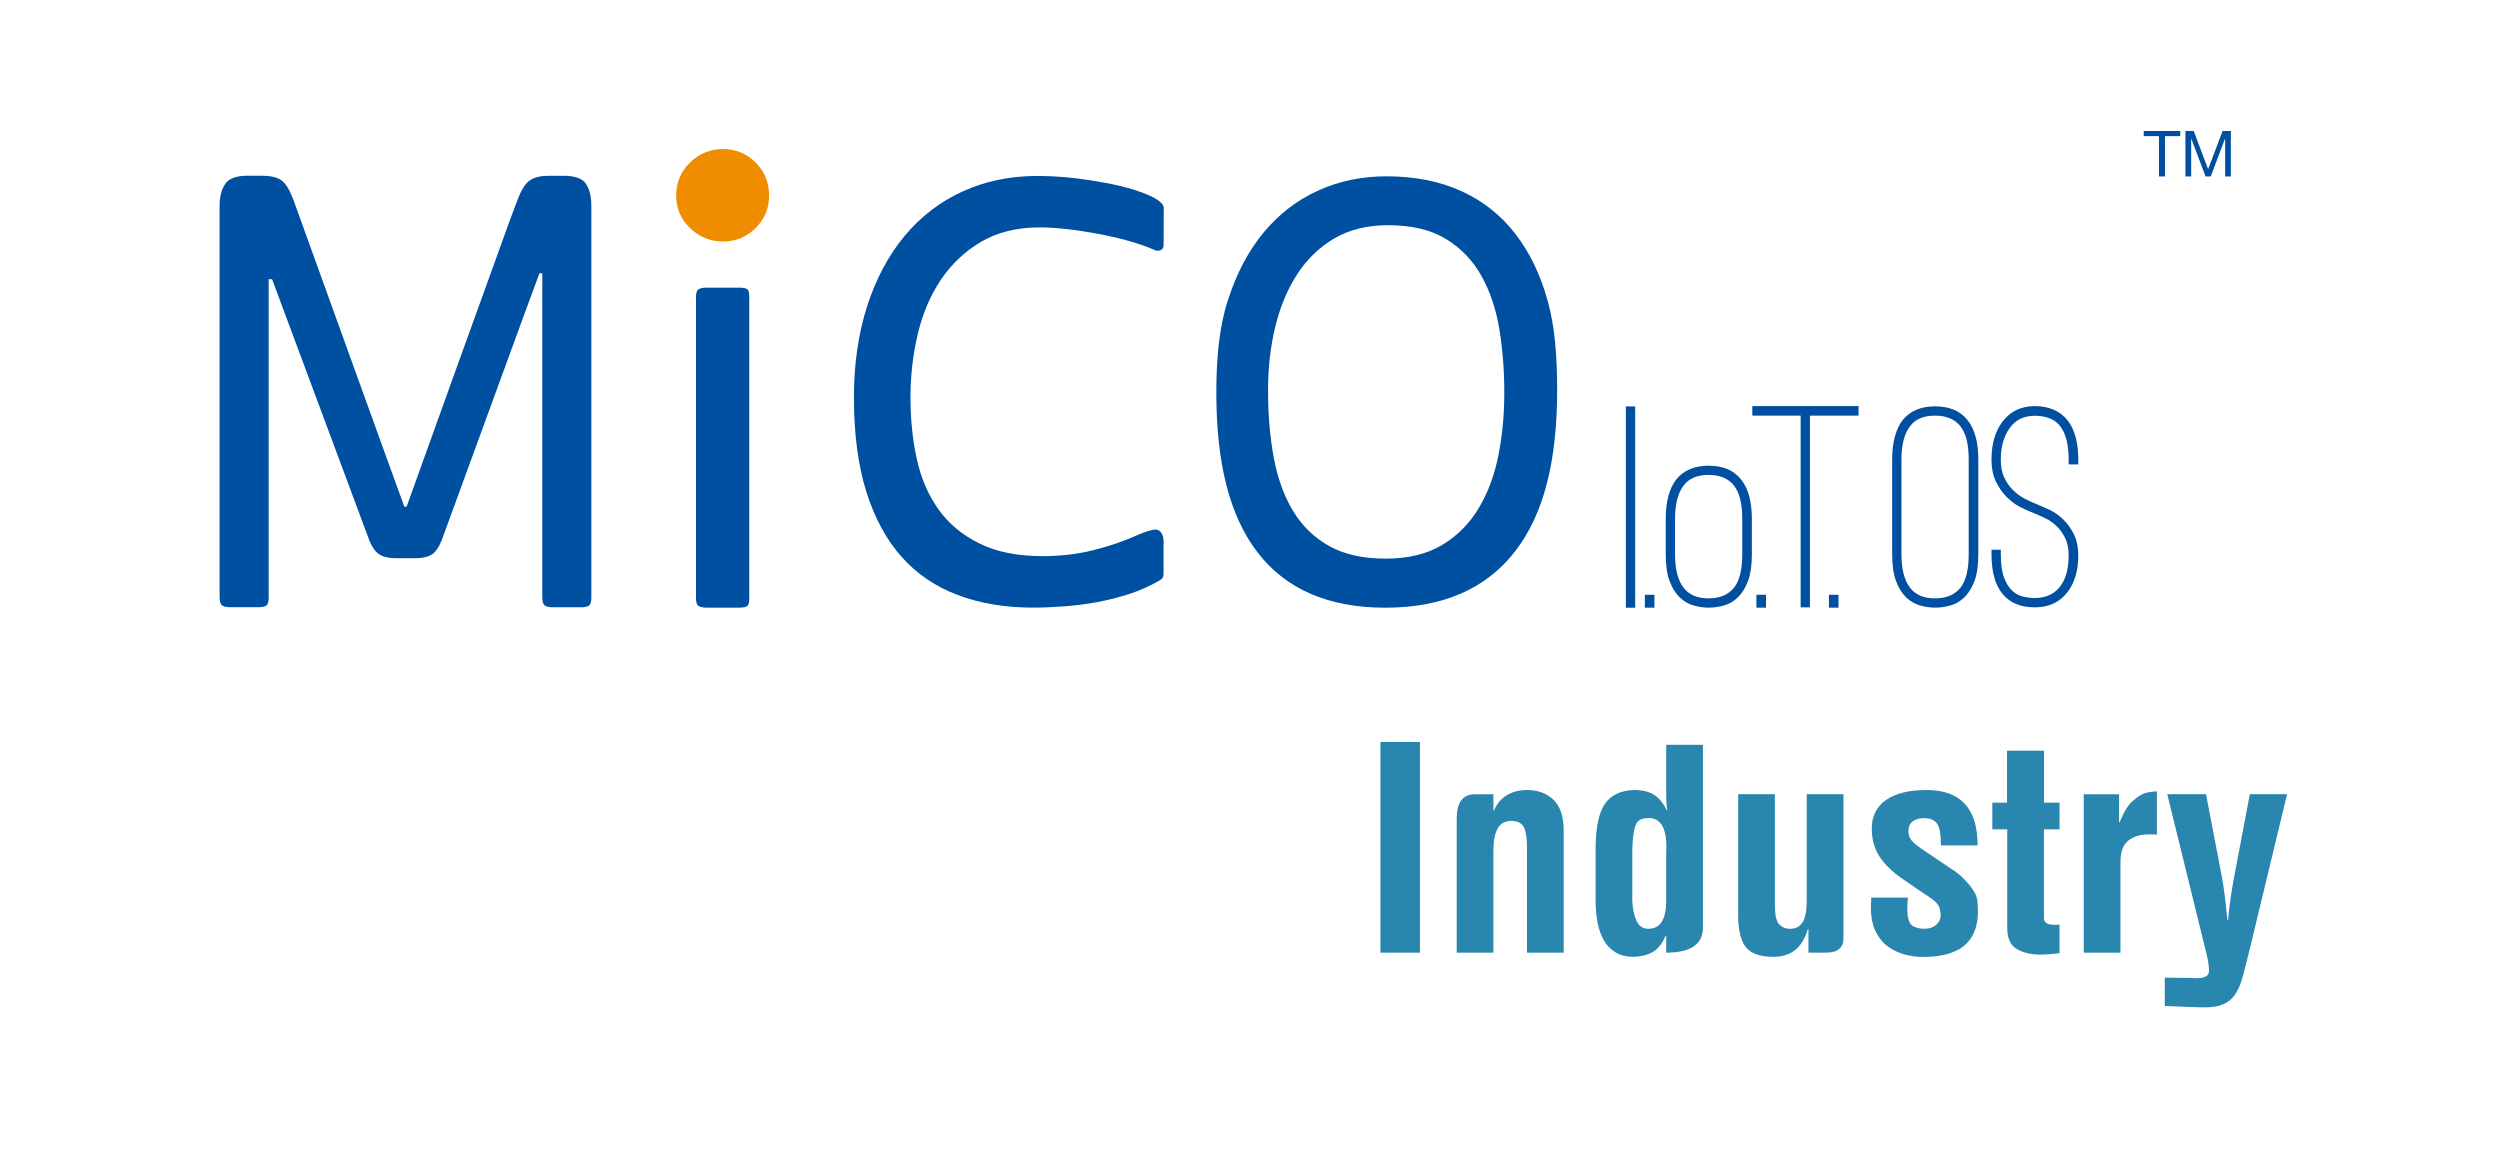 <?xml version="1.0" encoding="utf-8"?>
<!-- Generator: Adobe Illustrator 16.0.0, SVG Export Plug-In . SVG Version: 6.00 Build 0)  -->
<!DOCTYPE svg PUBLIC "-//W3C//DTD SVG 1.1//EN" "http://www.w3.org/Graphics/SVG/1.1/DTD/svg11.dtd">
<svg version="1.1" id="图层_1" xmlns="http://www.w3.org/2000/svg" xmlns:xlink="http://www.w3.org/1999/xlink" x="0px" y="0px"
	 width="91.258px" height="41.987px" viewBox="4.699 3.344 91.258 41.987" enable-background="new 4.699 3.344 91.258 41.987"
	 xml:space="preserve">
<rect x="64.048" y="18.18" fill="#004FA1" width="0.34" height="7.347"/>
<rect x="64.741" y="25.055" fill="#004FA1" width="0.35" height="0.471"/>
<path fill="#004FA1" d="M67.07,25.525c-0.175,0-0.356-0.026-0.542-0.077c-0.187-0.052-0.356-0.147-0.51-0.294
	c-0.153-0.146-0.278-0.346-0.372-0.594c-0.096-0.252-0.142-0.58-0.142-0.987v-1.289c0-0.625,0.126-1.104,0.383-1.438
	c0.27-0.334,0.665-0.502,1.183-0.502c0.527,0,0.92,0.168,1.184,0.502c0.263,0.326,0.394,0.808,0.394,1.438v1.289
	c0,0.407-0.048,0.735-0.143,0.987c-0.096,0.248-0.219,0.447-0.373,0.594c-0.153,0.146-0.322,0.242-0.509,0.294
	C67.438,25.499,67.253,25.525,67.07,25.525z M67.07,20.68c-0.416,0-0.719,0.129-0.909,0.383c-0.212,0.27-0.318,0.677-0.318,1.222
	v1.289c0,0.553,0.106,0.963,0.318,1.231c0.197,0.254,0.5,0.381,0.909,0.381c0.401,0,0.709-0.127,0.92-0.381
	c0.205-0.254,0.307-0.666,0.307-1.231v-1.289c0-0.56-0.102-0.967-0.307-1.222C67.787,20.809,67.48,20.68,67.07,20.68z"/>
<rect x="68.813" y="25.055" fill="#004FA1" width="0.351" height="0.471"/>
<polygon fill="#004FA1" points="72.542,18.516 70.767,18.516 70.767,25.514 70.428,25.514 70.428,18.516 68.664,18.516 
	68.664,18.167 72.542,18.167 "/>
<rect x="71.461" y="25.055" fill="#004FA1" width="0.35" height="0.471"/>
<path fill="#004FA1" d="M75.336,25.525c-0.175,0-0.356-0.026-0.542-0.077c-0.186-0.052-0.356-0.147-0.51-0.294
	c-0.153-0.146-0.278-0.346-0.372-0.594c-0.095-0.252-0.143-0.58-0.143-0.987v-3.456c0-0.624,0.128-1.104,0.383-1.438
	c0.271-0.334,0.665-0.502,1.184-0.502c0.526,0,0.92,0.168,1.184,0.502c0.263,0.326,0.394,0.807,0.394,1.438v3.456
	c0,0.407-0.047,0.735-0.142,0.987c-0.094,0.248-0.22,0.447-0.373,0.594c-0.154,0.146-0.323,0.242-0.51,0.294
	C75.703,25.499,75.519,25.525,75.336,25.525z M75.336,18.516c-0.416,0-0.72,0.127-0.91,0.382c-0.211,0.269-0.318,0.676-0.318,1.22
	v3.456c0,0.553,0.107,0.963,0.318,1.231c0.198,0.254,0.5,0.381,0.91,0.381c0.402,0,0.708-0.127,0.92-0.381
	c0.205-0.254,0.307-0.666,0.307-1.231v-3.456c0-0.559-0.103-0.965-0.307-1.22S75.745,18.516,75.336,18.516z"/>
<path fill="#004FA1" d="M78.973,25.514c-0.525,0-0.92-0.168-1.182-0.502c-0.263-0.313-0.395-0.793-0.395-1.438V23.41h0.339v0.163
	c0,0.362,0.04,0.649,0.121,0.86c0.08,0.211,0.181,0.371,0.302,0.479c0.12,0.108,0.253,0.181,0.4,0.213
	c0.146,0.033,0.285,0.048,0.415,0.048c0.395,0,0.7-0.136,0.916-0.406c0.214-0.273,0.323-0.653,0.323-1.141
	c0-0.262-0.045-0.48-0.137-0.658c-0.091-0.18-0.201-0.326-0.329-0.442c-0.128-0.116-0.261-0.206-0.4-0.271
	c-0.139-0.066-0.252-0.117-0.34-0.154l-0.186-0.075c-0.109-0.044-0.245-0.106-0.406-0.19c-0.161-0.083-0.315-0.199-0.465-0.35
	c-0.149-0.148-0.279-0.333-0.389-0.555c-0.11-0.224-0.165-0.492-0.165-0.813c0-0.552,0.128-1.005,0.383-1.36
	c0.292-0.393,0.691-0.59,1.194-0.59c0.519,0,0.917,0.172,1.195,0.514c0.263,0.326,0.395,0.807,0.395,1.438v0.175h-0.351v-0.175
	c0-0.552-0.106-0.962-0.317-1.23c-0.198-0.246-0.505-0.369-0.922-0.369c-0.394,0-0.697,0.147-0.909,0.445
	c-0.219,0.299-0.329,0.685-0.329,1.154c0,0.264,0.044,0.484,0.131,0.666c0.088,0.182,0.196,0.334,0.325,0.457
	c0.126,0.124,0.26,0.223,0.399,0.295c0.138,0.072,0.264,0.131,0.373,0.174l0.175,0.076c0.095,0.036,0.222,0.094,0.383,0.17
	c0.161,0.075,0.318,0.186,0.472,0.327c0.153,0.142,0.286,0.321,0.4,0.54c0.113,0.217,0.17,0.484,0.17,0.807
	c0,0.545-0.132,0.986-0.395,1.329C79.883,25.328,79.485,25.514,78.973,25.514z"/>
<path fill="#0050A2" d="M24.494,13.319H24.39c-0.027,0.044-3.446,9.425-3.487,9.526c-0.11,0.336-0.233,0.564-0.372,0.688
	c-0.138,0.123-0.365,0.187-0.681,0.187h-0.68c-0.317,0-0.547-0.063-0.691-0.187c-0.145-0.123-0.271-0.353-0.382-0.688
	c-0.042-0.117-3.466-9.309-3.466-9.309h-0.124v11.602c0,0.16-0.027,0.263-0.081,0.306c-0.054,0.044-0.156,0.065-0.305,0.065h-1.018
	c-0.136,0-0.235-0.021-0.296-0.065c-0.061-0.043-0.092-0.144-0.092-0.306V10.853c0-0.336,0.069-0.602,0.207-0.798
	c0.136-0.197,0.403-0.296,0.801-0.296h0.555c0.301,0,0.531,0.056,0.688,0.164c0.158,0.109,0.305,0.347,0.442,0.71
	c0,0,4.022,11.149,4.051,11.207h0.082c0.014-0.057,3.647-10.125,3.784-10.496c0.137-0.371,0.226-0.608,0.267-0.71
	c0.137-0.363,0.288-0.601,0.452-0.71c0.164-0.108,0.39-0.164,0.678-0.164h0.556c0.411,0,0.682,0.099,0.812,0.296
	c0.13,0.196,0.195,0.462,0.195,0.798v14.287c0,0.16-0.027,0.262-0.082,0.305c-0.053,0.044-0.156,0.066-0.305,0.066H24.88
	c-0.136,0-0.234-0.022-0.295-0.066c-0.061-0.043-0.091-0.145-0.091-0.305V13.319z"/>
<path fill="#F08C00" d="M32.774,10.486c0,0.462-0.165,0.856-0.494,1.183c-0.329,0.327-0.724,0.491-1.188,0.491
	s-0.865-0.164-1.204-0.491c-0.338-0.326-0.507-0.721-0.507-1.183c0-0.48,0.168-0.884,0.507-1.211c0.339-0.327,0.74-0.49,1.204-0.49
	s0.86,0.163,1.188,0.49C32.608,9.602,32.774,10.006,32.774,10.486z"/>
<path fill="#0050A2" d="M32.05,25.19c0,0.147-0.025,0.241-0.078,0.278c-0.052,0.037-0.145,0.057-0.279,0.057h-1.208
	c-0.12,0-0.212-0.02-0.279-0.057c-0.067-0.037-0.101-0.131-0.101-0.278V14.177c0-0.147,0.034-0.241,0.101-0.278
	c0.067-0.036,0.16-0.055,0.279-0.055h1.208c0.134,0,0.228,0.019,0.279,0.055c0.053,0.037,0.078,0.131,0.078,0.278V25.19z"/>
<path fill="#0050A2" d="M42.767,23.645c0.644,0,1.259-0.072,1.846-0.219c0.584-0.146,1.135-0.336,1.646-0.567
	c0.162-0.073,0.494-0.192,0.639-0.185c0.129,0.01,0.274,0.147,0.275,0.418c0,0.225,0,0.911,0,0.911c0,0.247,0.006,0.345-0.02,0.402
	c-0.029,0.065-0.063,0.093-0.183,0.161c-0.312,0.174-0.684,0.343-1.028,0.453c-0.404,0.132-0.806,0.233-1.209,0.308
	c-0.402,0.072-0.802,0.123-1.197,0.151c-0.396,0.029-0.769,0.046-1.121,0.046c-1.024,0-1.943-0.154-2.755-0.46
	c-0.813-0.307-1.499-0.771-2.054-1.398c-0.557-0.626-0.985-1.421-1.286-2.382c-0.3-0.962-0.45-2.104-0.45-3.433
	c0-1.224,0.161-2.333,0.483-3.332c0.322-0.998,0.776-1.851,1.362-2.557c0.586-0.707,1.292-1.25,2.12-1.629
	c0.827-0.378,1.739-0.567,2.735-0.567c0.629,0,1.282,0.055,1.955,0.163c0.673,0.109,1.461,0.254,2.136,0.554
	c0.09,0.04,0.514,0.228,0.518,0.449l-0.005,1.358c0,0.155-0.111,0.192-0.147,0.2c-0.061,0.015-0.131,0.011-0.248-0.048
	c-1.026-0.452-3.009-0.798-4.122-0.798c-0.835,0-1.548,0.175-2.142,0.524c-0.593,0.35-1.083,0.813-1.471,1.388
	c-0.388,0.576-0.669,1.239-0.846,1.989c-0.176,0.751-0.264,1.518-0.264,2.305c0,0.802,0.077,1.552,0.231,2.25
	c0.153,0.701,0.417,1.312,0.791,1.837c0.373,0.524,0.871,0.938,1.494,1.245C41.071,23.492,41.844,23.645,42.767,23.645z"/>
<path fill="#0050A2" d="M61.54,17.586c0,2.559-0.476,4.521-1.539,5.889c-1.062,1.367-2.639,2.052-4.734,2.052
	c-2.082,0-3.639-0.679-4.672-2.03c-1.033-1.352-1.496-3.292-1.496-5.822c0-1.265,0.104-2.389,0.421-3.37
	c0.316-0.981,0.752-1.806,1.307-2.476c0.555-0.668,1.215-1.178,1.982-1.526c0.766-0.35,1.599-0.523,2.499-0.523
	c1.027,0,1.933,0.178,2.721,0.534c0.787,0.355,1.444,0.872,1.971,1.549c0.528,0.677,0.925,1.493,1.192,2.454
	C61.46,15.273,61.54,16.364,61.54,17.586z M59.611,17.674c0-0.8-0.06-1.566-0.179-2.303c-0.119-0.734-0.338-1.385-0.654-1.951
	c-0.316-0.567-0.748-1.019-1.297-1.353c-0.547-0.334-1.251-0.502-2.108-0.502c-0.759,0-1.413,0.16-1.96,0.479
	c-0.549,0.32-1.002,0.757-1.361,1.309c-0.358,0.554-0.626,1.193-0.802,1.92c-0.176,0.727-0.263,1.498-0.263,2.313
	c0,0.901,0.07,1.728,0.211,2.477c0.14,0.748,0.376,1.395,0.706,1.939c0.331,0.545,0.77,0.971,1.319,1.277
	c0.547,0.305,1.236,0.457,2.067,0.457c0.815,0,1.5-0.167,2.056-0.502c0.555-0.334,1.001-0.785,1.339-1.354
	c0.337-0.565,0.575-1.214,0.716-1.94C59.541,19.215,59.611,18.458,59.611,17.674z"/>
<g>
	<path fill="#2886AF" d="M55.089,38.119v-7.69h1.443v7.69H55.089z"/>
	<path fill="#2886AF" d="M59.212,32.931h0.02c0.069-0.157,0.155-0.286,0.258-0.391c0.103-0.102,0.211-0.178,0.325-0.229
		c0.114-0.052,0.222-0.086,0.326-0.104c0.102-0.016,0.202-0.025,0.298-0.025c0.398,0,0.722,0.121,0.969,0.359
		c0.247,0.24,0.371,0.612,0.371,1.117v4.461h-1.34v-3.856c0-0.321-0.036-0.559-0.108-0.713c-0.071-0.153-0.225-0.234-0.458-0.241
		c-0.234,0-0.401,0.093-0.505,0.277c-0.103,0.185-0.155,0.448-0.155,0.791v3.742h-1.339v-4.901c0-0.588,0.223-0.882,0.67-0.882
		h0.669V32.931L59.212,32.931z"/>
	<path fill="#2886AF" d="M65.52,37.504H65.5c-0.124,0.279-0.278,0.474-0.458,0.584c-0.183,0.109-0.415,0.171-0.696,0.184
		c-0.268,0-0.493-0.054-0.675-0.164c-0.182-0.108-0.324-0.255-0.428-0.44c-0.102-0.185-0.177-0.39-0.222-0.615
		s-0.069-0.468-0.077-0.729v-2.091c0.014-0.759,0.136-1.286,0.366-1.584c0.229-0.298,0.575-0.453,1.036-0.468
		c0.295,0,0.536,0.058,0.722,0.17c0.185,0.113,0.343,0.304,0.474,0.569h0.02c-0.027-0.156-0.041-0.328-0.041-0.513v-1.876h1.34
		v6.675c0,0.607-0.446,0.913-1.34,0.913V37.504L65.52,37.504z M65.52,34.489c0-0.021,0-0.052,0-0.093l0.01-0.102
		c0-0.138-0.009-0.268-0.025-0.391s-0.048-0.237-0.093-0.344c-0.045-0.105-0.11-0.19-0.196-0.256
		c-0.086-0.064-0.194-0.098-0.324-0.098c-0.248,0-0.404,0.072-0.469,0.216c-0.066,0.145-0.109,0.372-0.129,0.688
		c0,0.074-0.004,0.146-0.011,0.215v1.927c0.02,0.309,0.075,0.551,0.165,0.728c0.09,0.179,0.23,0.268,0.423,0.268
		c0.433,0,0.649-0.341,0.649-1.025L65.52,34.489L65.52,34.489z"/>
	<path fill="#2886AF" d="M70.715,37.258h-0.021c-0.104,0.342-0.255,0.595-0.459,0.758c-0.202,0.165-0.465,0.25-0.788,0.256
		c-0.501,0-0.844-0.121-1.026-0.363c-0.182-0.242-0.273-0.623-0.273-1.143v-4.43h1.339v3.958c0,0.191,0.009,0.345,0.026,0.461
		c0.017,0.117,0.053,0.219,0.107,0.309c0.118,0.122,0.254,0.184,0.413,0.184c0.145,0,0.259-0.034,0.345-0.103
		c0.086-0.067,0.148-0.158,0.186-0.271c0.037-0.114,0.062-0.229,0.072-0.349c0.01-0.12,0.015-0.266,0.015-0.437v-3.753h1.34v5.26
		c0,0.35-0.215,0.524-0.64,0.524h-0.639v-0.862H70.715z"/>
	<path fill="#2886AF" d="M74.343,36.109c-0.014,0.178-0.021,0.314-0.021,0.41c0,0.313,0.056,0.515,0.166,0.601
		c0.11,0.085,0.268,0.127,0.473,0.127c0.166,0,0.303-0.048,0.413-0.144c0.11-0.095,0.166-0.215,0.166-0.358
		c0-0.048-0.006-0.096-0.021-0.144c-0.007-0.123-0.057-0.229-0.15-0.318c-0.092-0.09-0.221-0.185-0.386-0.287
		c-0.035-0.021-0.076-0.048-0.123-0.081l-0.733-0.503c-0.357-0.246-0.631-0.514-0.819-0.8c-0.189-0.286-0.283-0.629-0.283-1.025
		c0-0.45,0.173-0.798,0.52-1.04c0.347-0.243,0.84-0.365,1.479-0.365c1.243,0,1.865,0.675,1.865,2.021h-1.339
		c0-0.404-0.049-0.67-0.145-0.8c-0.096-0.13-0.254-0.194-0.473-0.194c-0.173,0-0.309,0.039-0.413,0.117
		c-0.104,0.079-0.155,0.196-0.155,0.354c0,0.145,0.04,0.261,0.12,0.35c0.079,0.089,0.197,0.188,0.356,0.297l0.03,0.02l1.093,0.739
		c0.09,0.048,0.183,0.117,0.283,0.205c0.099,0.089,0.196,0.186,0.289,0.293c0.092,0.105,0.171,0.214,0.237,0.327
		c0.063,0.113,0.1,0.217,0.107,0.313c0.014,0.138,0.021,0.267,0.021,0.39c0,0.232-0.03,0.445-0.094,0.642
		c-0.061,0.194-0.165,0.368-0.314,0.522c-0.147,0.154-0.354,0.276-0.617,0.363c-0.265,0.089-0.593,0.134-0.985,0.134
		c-0.198,0-0.405-0.025-0.618-0.077c-0.212-0.051-0.416-0.141-0.607-0.266c-0.192-0.127-0.353-0.31-0.479-0.55
		c-0.129-0.238-0.192-0.536-0.192-0.892c0-0.027,0-0.071,0-0.133c0.008-0.062,0.011-0.145,0.011-0.247H74.343L74.343,36.109z"/>
	<path fill="#2886AF" d="M79.877,38.138c-0.275,0.036-0.501,0.052-0.681,0.052c-0.364,0-0.66-0.069-0.887-0.209
		c-0.226-0.141-0.339-0.392-0.339-0.754v-3.609h-0.545v-0.974h0.537v-1.897h1.349v1.897h0.568v0.974H79.31v3.282
		c0.014,0.074,0.056,0.127,0.124,0.157c0.068,0.031,0.151,0.046,0.247,0.046c0.035,0,0.073,0,0.114,0
		c0.042-0.006,0.069-0.011,0.083-0.011V38.138z"/>
	<path fill="#2886AF" d="M82.052,33.361h0.02c0.082-0.204,0.166-0.372,0.248-0.502s0.175-0.236,0.279-0.318
		c0.151-0.129,0.287-0.211,0.406-0.245c0.121-0.035,0.248-0.055,0.376-0.063h0.052v1.579c-0.04,0-0.088-0.005-0.144-0.011
		c-0.07,0-0.114,0-0.134,0c-0.325,0-0.578,0.075-0.764,0.226c-0.186,0.149-0.283,0.399-0.288,0.749v3.343h-1.34v-5.783h1.289V33.361
		L82.052,33.361z"/>
	<path fill="#2886AF" d="M85.226,32.336l0.588,3.065c0.061,0.342,0.126,0.854,0.195,1.538h0.021c0.04-0.479,0.11-0.979,0.206-1.497
		l0.588-3.106h1.36L86.771,38.2c-0.042,0.157-0.068,0.264-0.083,0.317c-0.076,0.322-0.143,0.564-0.201,0.728
		c-0.058,0.166-0.138,0.314-0.237,0.452c-0.1,0.136-0.236,0.241-0.411,0.312c-0.176,0.072-0.398,0.108-0.665,0.108
		c-0.186,0-0.67-0.018-1.454-0.052v-1.034c0.008,0,0.326,0.004,0.959,0.011c0.094,0.006,0.167,0.01,0.215,0.01
		c0.13,0,0.237-0.021,0.319-0.062c0.083-0.041,0.124-0.113,0.124-0.216c0-0.095-0.012-0.21-0.037-0.343
		c-0.024-0.133-0.053-0.265-0.088-0.395l-1.401-5.7L85.226,32.336L85.226,32.336z"/>
</g>
<polygon fill="#004FA1" points="82.952,8.313 82.952,8.126 84.285,8.126 84.285,8.313 83.729,8.313 83.729,9.785 83.508,9.785 
	83.508,8.313 "/>
<polygon fill="#004FA1" points="84.777,8.126 85.302,9.52 85.83,8.126 86.133,8.126 86.133,9.785 85.924,9.785 85.924,8.406 
	85.919,8.406 85.398,9.785 85.209,9.785 84.688,8.406 84.684,8.406 84.684,9.785 84.474,9.785 84.474,8.126 "/>
</svg>
